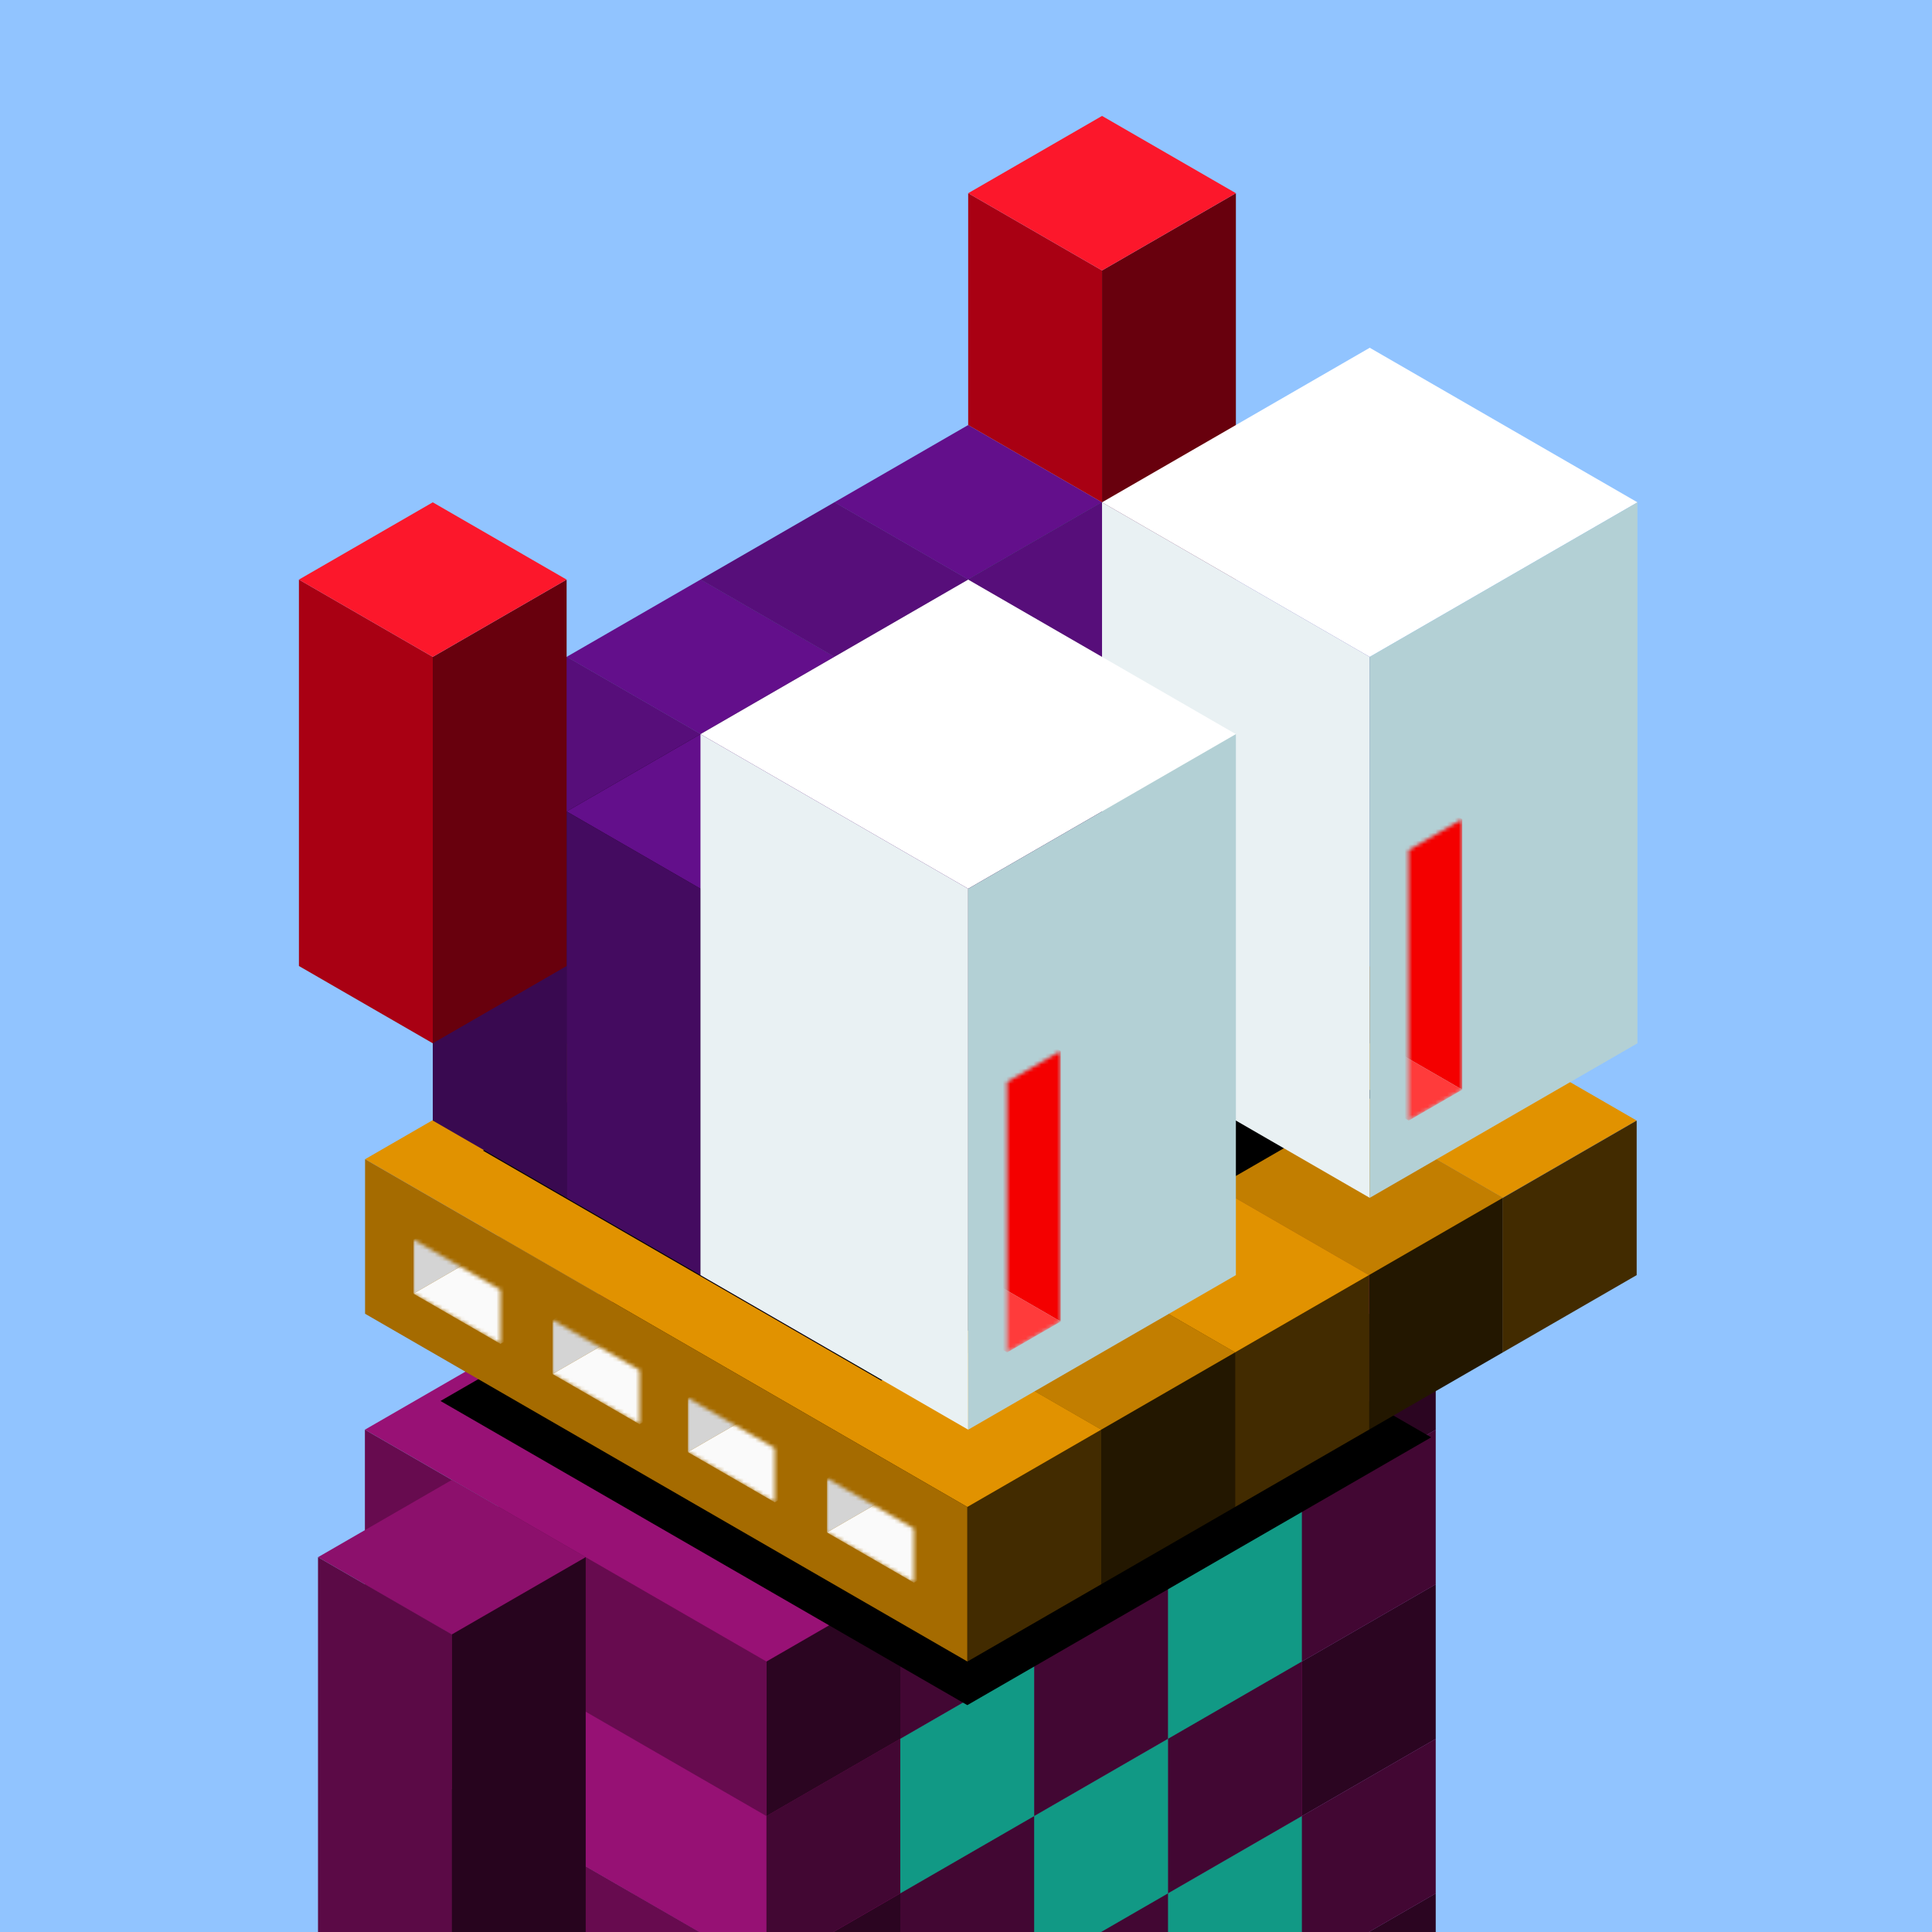 <svg xmlns="http://www.w3.org/2000/svg" viewBox="0 0 500 500"><g fill="none"><g clip-path="url(#a)"><path fill="#91C4FF" d="M0 0h500v500H0z"/></g><defs><clipPath id="a"><path fill="#fff" d="M0 0h500v500H0z"/></clipPath></defs></g><path fill="#79A4F9" fill-opacity="0" d="M0 0h500v500H0z"/><g fill="none"><g clip-path="url(#b)"><path fill="#981175" d="m267.641 430 103.923 60-34.641 20L233 450z"/><path fill="#670B4F" d="m233 450 103.923 60v40L233 490z"/><path fill="#2B0521" d="m336.923 510 34.641-20v40l-34.641 20z"/><path fill="#B21489" d="m267.641 390 103.923 60-34.641 20L233 410z"/><path fill="#961174" d="m233 410 103.923 60v40L233 450z"/><path fill="#420733" d="m336.923 470 34.641-20v40l-34.641 20z"/><path fill="#981175" d="m233 410 103.923 60-34.641 20-103.923-60z"/><path fill="#670B4F" d="m198.359 430 103.923 60v40l-103.923-60z"/><path fill="#2B0521" d="m302.282 490 34.641-20v40l-34.641 20z"/><path fill="#B21489" d="m198.359 430 103.923 60-34.641 20-103.923-60z"/><path fill="#961174" d="m163.718 450 103.923 60v40l-103.923-60z"/><path fill="#420733" d="m267.641 510 34.641-20v40l-34.641 20z"/><path fill="#981175" d="m267.641 350 103.923 60-34.641 20L233 370z"/><path fill="#670B4F" d="m233 370 103.923 60v40L233 410z"/><path fill="#2B0521" d="m336.923 430 34.641-20v40l-34.641 20z"/><path fill="#B21489" d="m233 370 103.923 60-34.641 20-103.923-60z"/><path fill="#961174" d="m198.359 390 103.923 60v40l-103.923-60z"/><path fill="#420733" d="m302.282 450 34.641-20v40l-34.641 20z"/><path fill="#981175" d="m198.359 390 103.923 60-34.641 20-103.923-60z"/><path fill="#670B4F" d="m163.718 410 103.923 60v40l-103.923-60z"/><path fill="#2B0521" d="m267.641 470 34.641-20v40l-34.641 20z"/><path fill="#B21489" d="m163.718 410 103.923 60L233 490l-103.923-60z"/><path fill="#961174" d="M129.077 430 233 490v40l-103.923-60z"/><path fill="#420733" d="m233 490 34.641-20v40L233 530z"/><path fill="#981175" d="M129.077 430 233 490l-34.641 20-103.923-60z"/><path fill="#670B4F" d="m94.436 450 103.923 60v40L94.436 490z"/><path fill="#2B0521" d="M198.359 510 233 490v40l-34.641 20z"/><path fill="#B21489" d="m267.641 310 103.923 60-34.641 20L233 330z"/><path fill="#961174" d="m233 330 103.923 60v40L233 370z"/><path fill="#420733" d="m336.923 390 34.641-20v40l-34.641 20z"/><path fill="#981175" d="m233 330 103.923 60-34.641 20-103.923-60z"/><path fill="#670B4F" d="m198.359 350 103.923 60v40l-103.923-60z"/><path fill="#2B0521" d="m302.282 410 34.641-20v40l-34.641 20z"/><path fill="#B21489" d="m198.359 350 103.923 60-34.641 20-103.923-60z"/><path fill="#961174" d="m163.718 370 103.923 60v40l-103.923-60z"/><path fill="#420733" d="m267.641 430 34.641-20v40l-34.641 20z"/><path fill="#981175" d="m163.718 370 103.923 60L233 450l-103.923-60z"/><path fill="#670B4F" d="M129.077 390 233 450v40l-103.923-60z"/><path fill="#2B0521" d="m233 450 34.641-20v40L233 490z"/><path fill="#B21489" d="M129.077 390 233 450l-34.641 20-103.923-60z"/><path fill="#961174" d="m94.436 410 103.923 60v40L94.436 450z"/><path fill="#420733" d="M198.359 470 233 450v40l-34.641 20z"/><path fill="#981175" d="m267.641 270 103.923 60-34.641 20L233 290z"/><path fill="#670B4F" d="m233 290 103.923 60v40L233 330z"/><path fill="#2B0521" d="m336.923 350 34.641-20v40l-34.641 20z"/><path fill="#B21489" d="m233 290 103.923 60-34.641 20-103.923-60z"/><path fill="#961174" d="m198.359 310 103.923 60v40l-103.923-60z"/><path fill="#420733" d="m302.282 370 34.641-20v40l-34.641 20z"/><path fill="#981175" d="m198.359 310 103.923 60-34.641 20-103.923-60z"/><path fill="#670B4F" d="m163.718 330 103.923 60v40l-103.923-60z"/><path fill="#2B0521" d="m267.641 390 34.641-20v40l-34.641 20z"/><path fill="#B21489" d="m163.718 330 103.923 60L233 410l-103.923-60z"/><path fill="#961174" d="M129.077 350 233 410v40l-103.923-60z"/><path fill="#420733" d="m233 410 34.641-20v40L233 450z"/><path fill="#981175" d="M129.077 350 233 410l-34.641 20-103.923-60z"/><path fill="#670B4F" d="m94.436 370 103.923 60v40L94.436 410z"/><path fill="#2B0521" d="M198.359 430 233 410v40l-34.641 20z"/><path fill="#8C106C" d="m116.941 383 34.641 20-34.641 20L82.3 403z"/><path fill="#5B0A46" d="m82.3 403 34.64 20v120L82.3 523z"/><path fill="#27041E" d="m116.941 423 34.641-20v120l-34.641 20z"/></g><defs><clipPath id="b"><path fill="#fff" d="M0 0h500v500H0z"/></clipPath></defs></g><path fill="#79A4F9" fill-opacity="0" d="M0 0h500v500H0z"/><g fill="none"><g fill="#119985" clip-path="url(#c)"><path d="m302.282 490 34.641-20v40l-34.641 20z"/><path d="m267.641 470 34.641-20v40l-34.641 20zm34.641-60 34.641-20v40l-34.641 20zM233 450l34.641-20v40L233 490z"/></g><defs><clipPath id="c"><path fill="#fff" d="M0 0h500v500H0z"/></clipPath></defs></g><g fill="none"><g filter="url(#d)"><path fill="#000" d="m234.046 281.262 136.342 78.717-120.046 69.309L114 350.57z"/></g><path fill="#E19200" d="m267.685 200 155.885 90-34.642 20-155.884-90z"/><path fill="#A56B00" d="m233.044 220 155.884 90v40l-155.884-90z"/><path fill="#422B00" d="m388.929 310 34.641-20v40l-34.641 20z"/><path fill="#C27E00" d="m233.044 220 155.884 90-34.64 20-155.885-90z"/><path fill="#A56B00" d="m198.403 240 155.885 90v40l-155.885-90z"/><path fill="#231700" d="m354.288 330 34.641-20v40l-34.641 20z"/><path fill="#E19200" d="m198.403 240 155.885 90-34.642 20-155.884-90z"/><path fill="#A56B00" d="m163.762 260 155.885 90v40l-155.885-90z"/><path fill="#422B00" d="m319.647 350 34.641-20v40l-34.641 20z"/><path fill="#C27E00" d="m163.762 260 155.885 90-34.642 20-155.884-90z"/><path fill="#A56B00" d="m129.121 280 155.884 90v40l-155.884-90z"/><path fill="#231700" d="m285.006 370 34.641-20v40l-34.641 20z"/><path fill="#E19200" d="m129.121 280 155.884 90-34.64 20L94.48 300z"/><path fill="#A56B00" d="m94.48 300 155.885 90v40L94.48 340z"/><path fill="#422B00" d="m250.365 390 34.641-20v40l-34.641 20z"/><defs><filter id="d" width="286.388" height="178.027" x="99" y="278.262" color-interpolation-filters="sRGB" filterUnits="userSpaceOnUse"><feFlood flood-opacity="0" result="BackgroundImageFix"/><feColorMatrix in="SourceAlpha" result="hardAlpha" type="matrix" values="0 0 0 0 0 0 0 0 0 0 0 0 0 0 0 0 0 0 127 0"/><feOffset dy="12"/><feGaussianBlur stdDeviation="7.5"/><feColorMatrix type="matrix" values="0 0 0 0 0 0 0 0 0 0 0 0 0 0 0 0 0 0 0.5 0"/><feBlend in2="BackgroundImageFix" mode="normal" result="effect1_dropShadow_713_80995"/><feBlend in="SourceGraphic" in2="effect1_dropShadow_713_80995" mode="normal" result="shape"/></filter></defs></g><g fill="none"><mask id="e" width="23" height="28" x="107" y="320" maskUnits="userSpaceOnUse" style="mask-type:alpha"><path fill="#D4D4D4" d="m107 320.797 22.517 13v14l-22.517-13z"/></mask><g mask="url(#e)"><path fill="#D4D4D4" d="m107 320.797 21.65-12.5v14l-21.65 12.5z"/><path fill="#FAFAFA" d="m128.65 322.297 22.517 13-21.651 12.5-22.517-13z"/><path fill="#AEAEAE" d="m128.65 308.297 22.517 13v14l-22.517-13z"/></g><mask id="f" width="23" height="28" x="143" y="341" maskUnits="userSpaceOnUse" style="mask-type:alpha"><path fill="#D4D4D4" d="m143 341.594 22.517 13v14l-22.517-13z"/></mask><g mask="url(#f)"><path fill="#D4D4D4" d="m143 341.594 21.65-12.5v14l-21.65 12.5z"/><path fill="#FAFAFA" d="m164.65 343.094 22.517 13-21.651 12.5-22.517-13z"/><path fill="#AEAEAE" d="m164.65 329.094 22.517 13v14l-22.517-13z"/></g><mask id="g" width="23" height="28" x="178" y="361" maskUnits="userSpaceOnUse" style="mask-type:alpha"><path fill="#D4D4D4" d="m178 361.797 22.517 13v14l-22.517-13z"/></mask><g mask="url(#g)"><path fill="#D4D4D4" d="m178 361.797 21.65-12.5v14l-21.65 12.5z"/><path fill="#FAFAFA" d="m199.65 363.297 22.517 13-21.651 12.5-22.517-13z"/><path fill="#AEAEAE" d="m199.65 349.297 22.517 13v14l-22.517-13z"/></g><mask id="h" width="23" height="28" x="214" y="382" maskUnits="userSpaceOnUse" style="mask-type:alpha"><path fill="#D4D4D4" d="m214 382.594 22.517 13v14l-22.517-13z"/></mask><g mask="url(#h)"><path fill="#D4D4D4" d="m214 382.594 21.65-12.5v14l-21.65 12.5z"/><path fill="#FAFAFA" d="m235.65 384.094 22.517 13-21.651 12.5-22.517-13z"/><path fill="#AEAEAE" d="m235.65 370.094 22.517 13v14l-22.517-13z"/></g></g><g fill="none"><g filter="url(#i)"><path fill="#000" d="m241.37 215.672 103.092 59.52-128.37 74.115L113 289.787z"/></g><path fill="#630F8B" d="m250.564 110 34.641 20-34.641 20-34.641-20z"/><path fill="#440B60" d="m215.923 130 34.641 20v100l-34.641-20z"/><path fill="#21052E" d="m250.564 150 34.641-20v100l-34.641 20z"/><path fill="#570E7A" d="m215.923 130 34.641 20-34.641 20-34.641-20z"/><path fill="#390950" d="m181.282 150 34.641 20v100l-34.641-20z"/><path fill="#180421" d="m215.923 170 34.641-20v100l-34.641 20z"/><path fill="#630F8B" d="m181.282 150 34.641 20-34.641 20-34.641-20z"/><path fill="#440B60" d="m146.641 170 34.641 20v100l-34.641-20z"/><path fill="#21052E" d="m181.282 190 34.641-20v100l-34.641 20z"/><path fill="#570E7A" d="m146.641 170 34.641 20-34.641 20L112 190z"/><path fill="#390950" d="m112 190 34.641 20v100L112 290z"/><path fill="#180421" d="m146.641 210 34.641-20v100l-34.641 20z"/><path fill="#570E7A" d="m285.205 130 34.641 20-34.641 20-34.641-20z"/><path fill="#390950" d="m250.564 150 34.641 20v100l-34.641-20z"/><path fill="#180421" d="m285.205 170 34.641-20v100l-34.641 20z"/><path fill="#630F8B" d="m250.564 150 34.641 20-34.641 20-34.641-20z"/><path fill="#440B60" d="m215.923 170 34.641 20v100l-34.641-20z"/><path fill="#21052E" d="m250.564 190 34.641-20v100l-34.641 20z"/><path fill="#570E7A" d="m215.923 170 34.641 20-34.641 20-34.641-20z"/><path fill="#390950" d="m181.282 190 34.641 20v100l-34.641-20z"/><path fill="#180421" d="m215.923 210 34.641-20v100l-34.641 20z"/><path fill="#630F8B" d="m181.282 190 34.641 20-34.641 20-34.641-20z"/><path fill="#440B60" d="m146.641 210 34.641 20v100l-34.641-20z"/><path fill="#21052E" d="m181.282 230 34.641-20v100l-34.641 20z"/><path fill="#630F8B" d="m319.846 150 34.641 20-34.641 20-34.641-20z"/><path fill="#440B60" d="m285.205 170 34.641 20v100l-34.641-20z"/><path fill="#21052E" d="m319.846 190 34.641-20v100l-34.641 20z"/><path fill="#570E7A" d="m285.205 170 34.641 20-34.641 20-34.641-20z"/><path fill="#390950" d="m250.564 190 34.641 20v100l-34.641-20z"/><path fill="#180421" d="m285.205 210 34.641-20v100l-34.641 20z"/><path fill="#630F8B" d="m250.564 190 34.641 20-34.641 20-34.641-20z"/><path fill="#440B60" d="m215.923 210 34.641 20v100l-34.641-20z"/><path fill="#21052E" d="m250.564 230 34.641-20v100l-34.641 20z"/><path fill="#570E7A" d="m215.923 210 34.641 20-34.641 20-34.641-20z"/><path fill="#390950" d="m181.282 230 34.641 20v100l-34.641-20z"/><path fill="#180421" d="m215.923 250 34.641-20v100l-34.641 20z"/><defs><filter id="i" width="268.662" height="170.837" x="106.4" y="205.072" color-interpolation-filters="sRGB" filterUnits="userSpaceOnUse"><feFlood flood-opacity="0" result="BackgroundImageFix"/><feColorMatrix in="SourceAlpha" result="hardAlpha" type="matrix" values="0 0 0 0 0 0 0 0 0 0 0 0 0 0 0 0 0 0 127 0"/><feMorphology in="SourceAlpha" operator="dilate" radius="5" result="effect1_dropShadow_713_80995"/><feOffset dx="12" dy="8"/><feGaussianBlur stdDeviation="6.8"/><feColorMatrix type="matrix" values="0 0 0 0 0 0 0 0 0 0 0 0 0 0 0 0 0 0 0.16 0"/><feBlend in2="BackgroundImageFix" mode="normal" result="effect1_dropShadow_713_80995"/><feBlend in="SourceGraphic" in2="effect1_dropShadow_713_80995" mode="normal" result="shape"/></filter></defs></g><g fill="none"><path fill="#68000D" fill-rule="evenodd" d="m319.847 50-34.641 20v60l34.64 20-34.64 20 34.641-20z" clip-rule="evenodd"/><path fill="#A90013" d="m250.564 50 34.641 20v60l-34.641-20z"/><path fill="#FC172B" d="m285.206 30 34.641 20-34.641 20-34.641-20z"/><path fill="#A90013" d="M77.36 150 112 170v100l-34.64-20z"/><path fill="#68000D" d="m112 170 34.641-20v100L112 270z"/><path fill="#FC172B" d="m112 130 34.641 20L112 170l-34.641-20z"/></g><g fill="none"><path fill="#fff" d="m354.487 90 69.282 40-69.282 40-69.282-40z"/><path fill="#E9F1F3" d="m285.205 130 69.282 40v140l-69.282-40z"/><path fill="#B3D0D5" d="m354.487 170 69.282-40v140l-69.282 40z"/><path fill="#fff" d="m250.564 150 69.282 40-69.282 40-69.282-40z"/><path fill="#E9F1F3" d="m181.282 190 69.282 40v140l-69.282-40z"/><path fill="#B3D0D5" d="m250.564 230 69.282-40v140l-69.282 40z"/></g><g fill="none"><mask id="j" width="15" height="78" x="364" y="212" maskUnits="userSpaceOnUse" style="mask-type:alpha"><path fill="#B26F6D" d="m364.564 220 13.856-8v70l-13.856 8z"/></mask><g mask="url(#j)"><path fill="#F40000" d="m356.77 199.5 21.65 12.5v70l-21.65-12.5z"/><path fill="#FF3B3B" d="m342.913 277.5 13.856-8L378.42 282l-13.856 8z"/></g><mask id="k" width="15" height="78" x="260" y="272" maskUnits="userSpaceOnUse" style="mask-type:alpha"><path fill="#B26F6D" d="m260.641 280 13.856-8v70l-13.856 8z"/></mask><g mask="url(#k)"><path fill="#F40000" d="m252.847 259.5 21.65 12.5v70l-21.65-12.5z"/><path fill="#FF3B3B" d="m238.99 337.5 13.856-8 21.651 12.5-13.856 8z"/></g></g></svg>